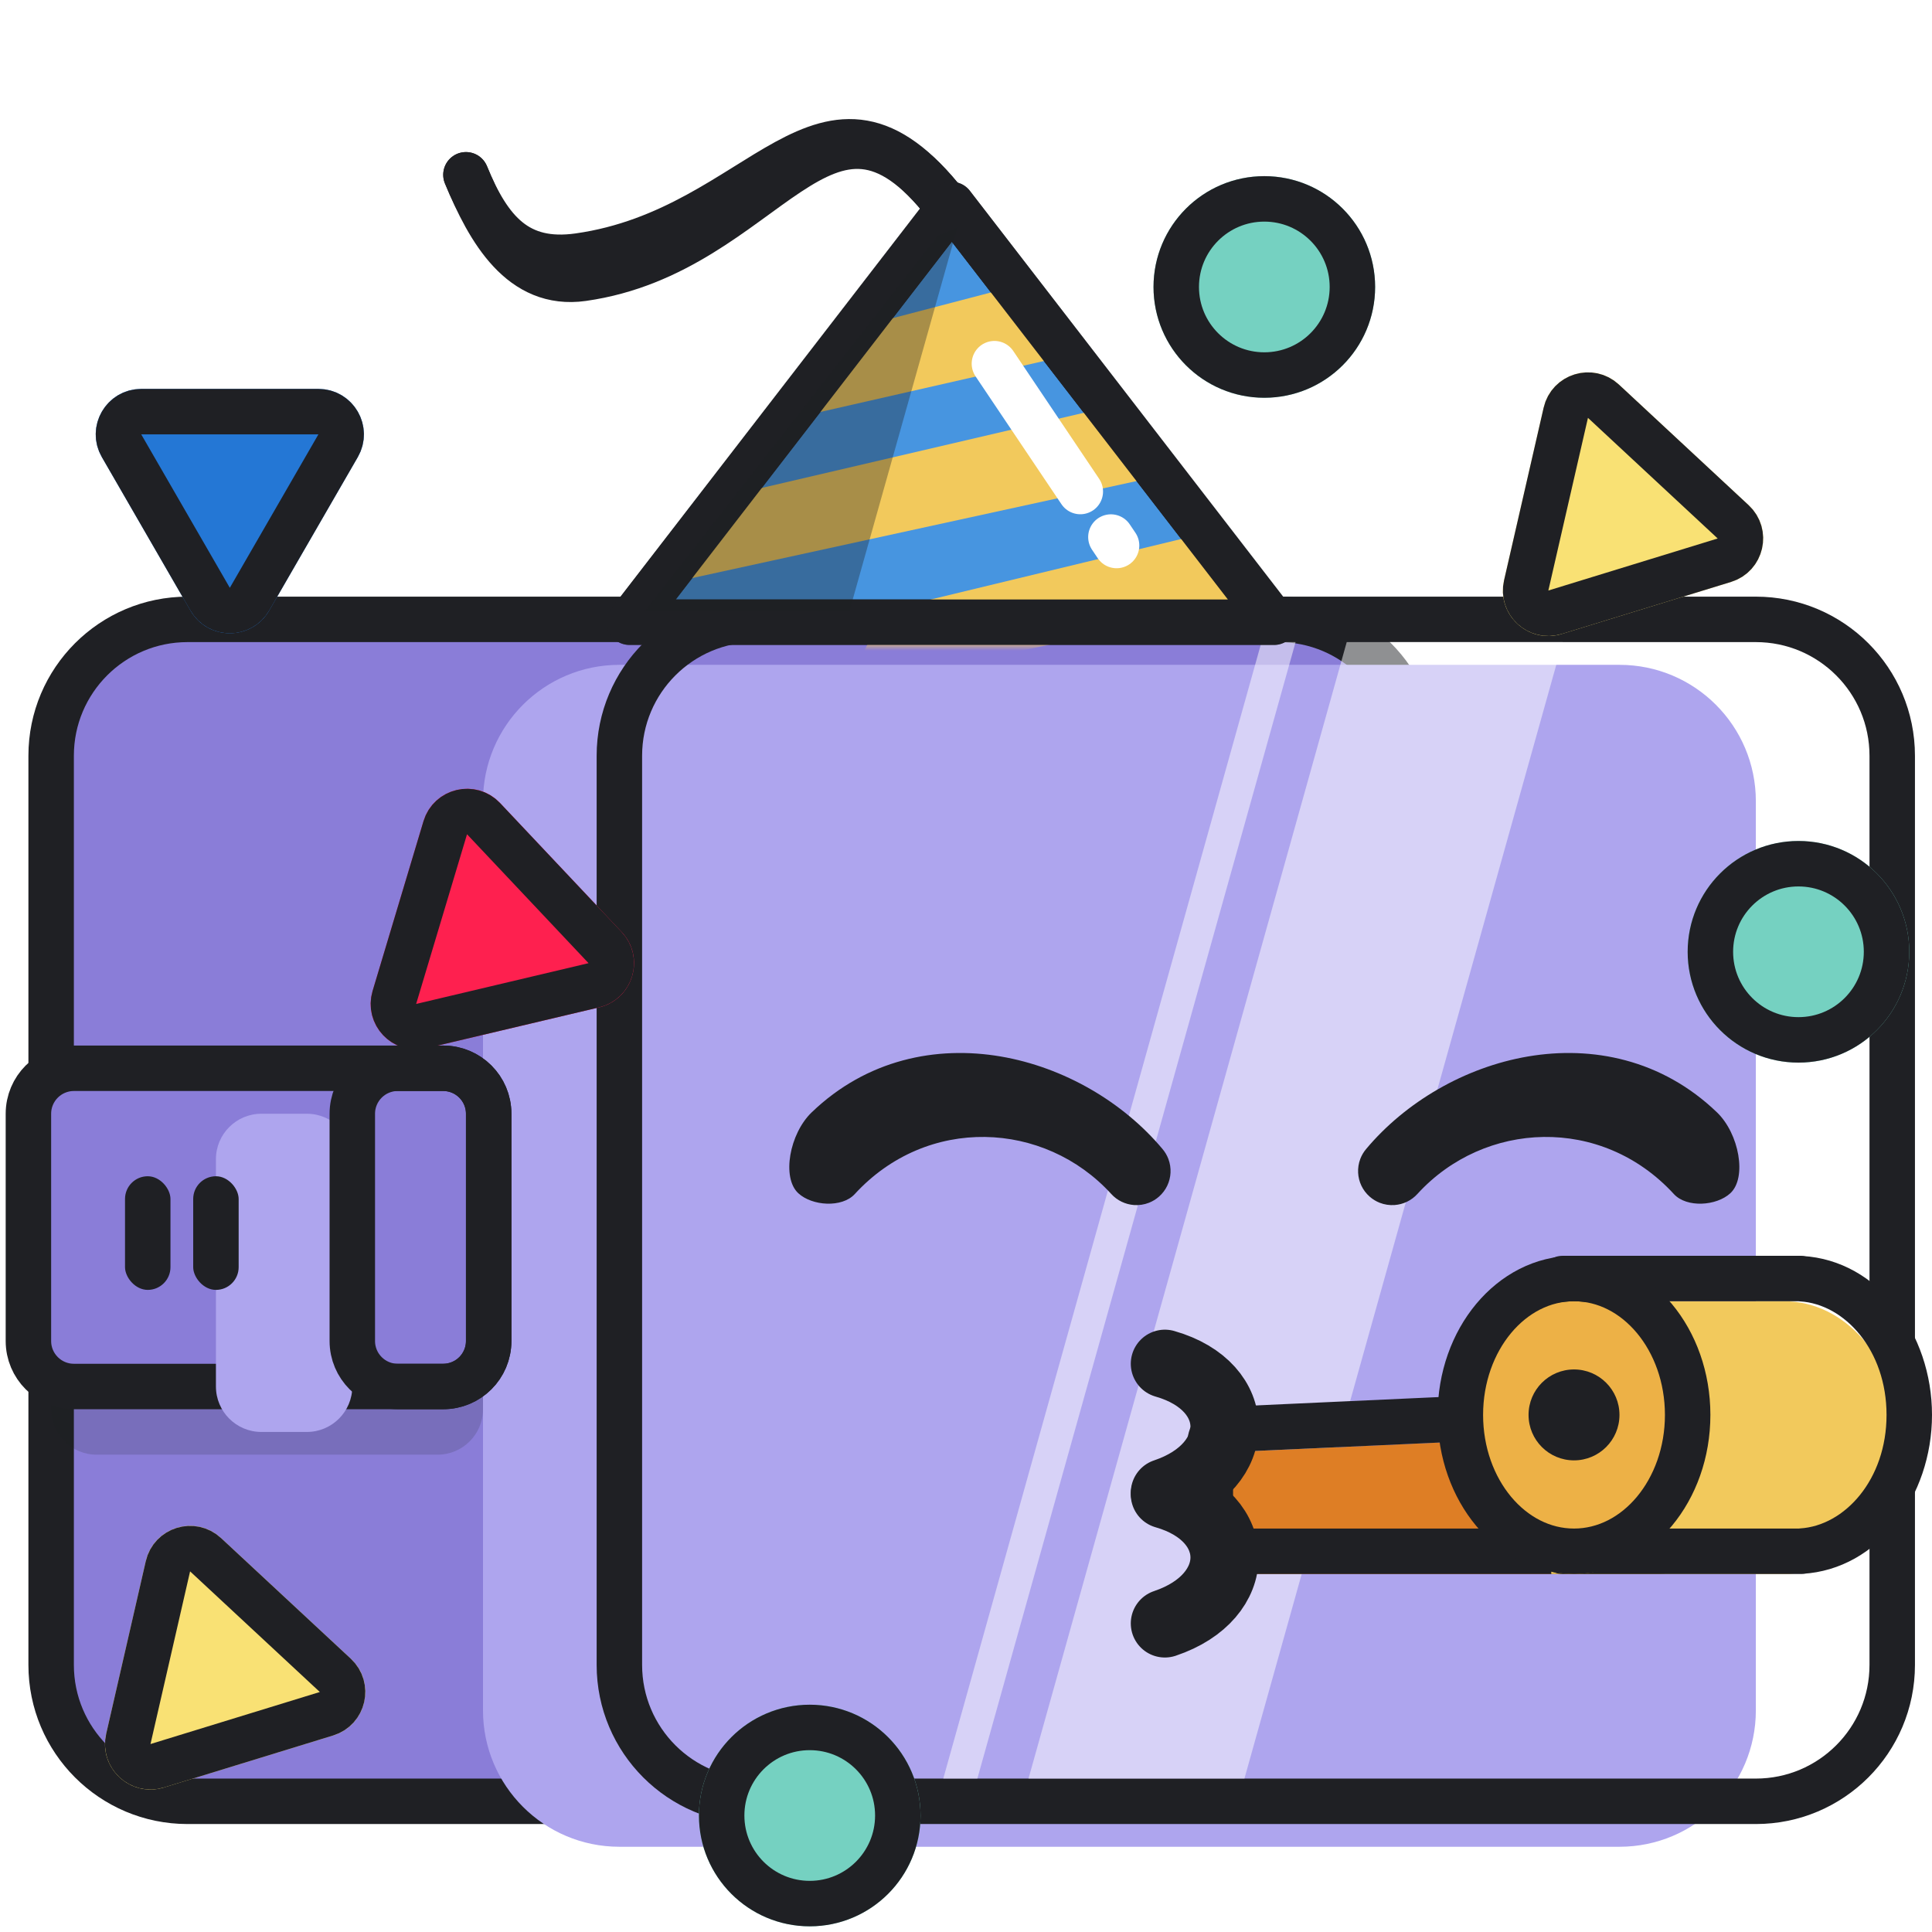 <svg width="340" height="340" viewBox="0 0 340 340" fill="none" xmlns="http://www.w3.org/2000/svg">
<g clip-path="url(#clip0_60_548)">
<g filter="url(#filter0_ii_60_548)">
<path d="M9 133C9 119.745 19.745 109 33 109H225C238.255 109 249 119.745 249 133V293C249 306.255 238.255 317 225 317H33C19.745 317 9 306.255 9 293V133Z" fill="#8A7DD8"/>
</g>
<path d="M9 133C9 119.745 19.745 109 33 109H225C238.255 109 249 119.745 249 133V293C249 306.255 238.255 317 225 317H33C19.745 317 9 306.255 9 293V133Z" stroke="#1F2024" stroke-width="8"/>
<path d="M166.5 36C145.025 8.5 134.47 40.447 101.838 45.042C91.082 46.557 86.102 40.731 82 30.762" stroke="#1F2024" stroke-width="8" stroke-linecap="round"/>
<path d="M166.5 36C145.025 8.5 135.174 44.404 102.541 49C91.786 50.515 86.102 40.731 82 30.762" stroke="#1F2024" stroke-width="8" stroke-linecap="round"/>
<g filter="url(#filter1_i_60_548)">
<path d="M109 133C109 119.745 119.745 109 133 109H309C322.255 109 333 119.745 333 133V293C333 306.255 322.255 317 309 317H133C119.745 317 109 306.255 109 293V133Z" fill="#AEA5EE"/>
</g>
<path d="M109 133C109 119.745 119.745 109 133 109H309C322.255 109 333 119.745 333 133V293C333 306.255 322.255 317 309 317H133C119.745 317 109 306.255 109 293V133Z" stroke="#1F2024" stroke-width="8"/>
<path d="M237 113H275L219 313H181L237 113Z" fill="white" fill-opacity="0.5"/>
<path d="M222 113H228L172 313H166L222 113Z" fill="white" fill-opacity="0.5"/>
<g filter="url(#filter2_ii_60_548)">
<path d="M213 253.614C213 252.545 213.841 251.665 214.909 251.616L291.909 248.096C293.048 248.044 294 248.953 294 250.094V271C294 272.105 293.105 273 292 273H215C213.895 273 213 272.105 213 271V253.614Z" fill="#DE7E25"/>
</g>
<path d="M213 253.614C213 252.545 213.841 251.665 214.909 251.616L291.909 248.096C293.048 248.044 294 248.953 294 250.094V271C294 272.105 293.105 273 292 273H215C213.895 273 213 272.105 213 271V253.614Z" stroke="#1F2024" stroke-width="8" stroke-linejoin="round"/>
<g filter="url(#filter3_ii_60_548)">
<path fill-rule="evenodd" clip-rule="evenodd" d="M316 225H275V273H316H317V272.971C327.581 272.345 336 261.852 336 249C336 236.148 327.581 225.655 317 225.029V225H316Z" fill="#F2C95C"/>
</g>
<path d="M275 225V221C272.791 221 271 222.791 271 225H275ZM275 273H271C271 275.209 272.791 277 275 277V273ZM317 273V277C319.209 277 321 275.209 321 273H317ZM317 272.971L316.764 268.977C314.65 269.102 313 270.853 313 272.971H317ZM317 225.029H313C313 227.147 314.65 228.898 316.764 229.023L317 225.029ZM317 225H321C321 222.791 319.209 221 317 221V225ZM275 229H316V221H275V229ZM279 273V225H271V273H279ZM316 269H275V277H316V269ZM317 269H316V277H317V269ZM313 272.971V273H321V272.971H313ZM332 249C332 260.376 324.646 268.512 316.764 268.977L317.236 276.964C330.516 276.179 340 263.329 340 249H332ZM316.764 229.023C324.646 229.488 332 237.624 332 249H340C340 234.671 330.516 221.821 317.236 221.036L316.764 229.023ZM313 225V225.029H321V225H313ZM316 229H317V221H316V229Z" fill="#1F2024"/>
<g filter="url(#filter4_ii_60_548)">
<ellipse cx="277" cy="249" rx="20" ry="24" fill="#EDB146"/>
</g>
<ellipse cx="277" cy="249" rx="20" ry="24" stroke="#1F2024" stroke-width="8" stroke-linejoin="round"/>
<circle cx="277" cy="249" r="8" fill="#1F2024"/>
<g filter="url(#filter5_dii_60_548)">
<circle cx="146.5" cy="311.5" r="19.5" fill="#75D1C1"/>
<circle cx="146.5" cy="311.5" r="15.5" stroke="#1F2024" stroke-width="8" stroke-linejoin="round"/>
</g>
<g filter="url(#filter6_dii_60_548)">
<path d="M113.396 156.014C117.62 160.495 115.409 167.869 109.416 169.287L79.077 176.464C73.084 177.882 67.803 172.281 69.572 166.382L78.526 136.518C80.294 130.619 87.786 128.847 92.01 133.328L113.396 156.014Z" fill="#FE204F"/>
<path d="M110.485 158.758C112.597 160.999 111.492 164.685 108.495 165.394L78.156 172.572C75.159 173.281 72.519 170.48 73.403 167.53L82.357 137.667C83.242 134.717 86.987 133.831 89.099 136.072L110.485 158.758Z" stroke="#1F2024" stroke-width="8" stroke-linejoin="round"/>
</g>
<g filter="url(#filter7_dii_60_548)">
<path d="M65.733 283.905C70.243 288.099 68.522 295.602 62.635 297.411L32.834 306.569C26.947 308.378 21.309 303.136 22.686 297.134L29.655 266.746C31.032 260.743 38.39 258.482 42.9 262.676L65.733 283.905Z" fill="#F9E174"/>
<path d="M63.009 286.835C65.264 288.931 64.403 292.683 61.46 293.587L31.659 302.746C28.715 303.65 25.896 301.029 26.585 298.028L33.554 267.64C34.242 264.639 37.922 263.508 40.177 265.605L63.009 286.835Z" stroke="#1F2024" stroke-width="8" stroke-linejoin="round"/>
</g>
<g filter="url(#filter8_dii_60_548)">
<circle cx="226.5" cy="42.5" r="19.5" fill="#75D1C1"/>
<circle cx="226.5" cy="42.5" r="15.5" stroke="#1F2024" stroke-width="8" stroke-linejoin="round"/>
</g>
<g filter="url(#filter9_dii_60_548)">
<path d="M60.033 60.445C66.192 60.445 70.041 67.112 66.961 72.445L51.373 99.445C48.294 104.778 40.596 104.778 37.517 99.445L21.928 72.445C18.849 67.112 22.698 60.445 28.856 60.445L60.033 60.445Z" fill="#2477D5"/>
<path d="M60.033 64.445C63.112 64.445 65.037 67.778 63.497 70.445L47.909 97.445C46.369 100.112 42.52 100.112 40.981 97.445L25.392 70.445C23.853 67.778 25.777 64.445 28.856 64.445L60.033 64.445Z" stroke="#1F2024" stroke-width="8" stroke-linejoin="round"/>
</g>
<path d="M9 208C9 203.582 12.582 200 17 200H77C81.418 200 85 203.582 85 208V248C85 252.418 81.418 256 77 256H17C12.582 256 9 252.418 9 248V208Z" fill="#1F2024" fill-opacity="0.16"/>
<g filter="url(#filter10_ii_60_548)">
<path d="M5 196C5 191.582 8.582 188 13 188H78C82.418 188 86 191.582 86 196V236C86 240.418 82.418 244 78 244H13C8.582 244 5 240.418 5 236V196Z" fill="#8A7DD8"/>
</g>
<path d="M5 196C5 191.582 8.582 188 13 188H78C82.418 188 86 191.582 86 196V236C86 240.418 82.418 244 78 244H13C8.582 244 5 240.418 5 236V196Z" stroke="#1F2024" stroke-width="8"/>
<g filter="url(#filter11_i_60_548)">
<path d="M62 196C62 191.582 65.582 188 70 188H78C82.418 188 86 191.582 86 196V236C86 240.418 82.418 244 78 244H70C65.582 244 62 240.418 62 236V196Z" fill="#AEA5EE"/>
</g>
<path d="M62 196C62 191.582 65.582 188 70 188H78C82.418 188 86 191.582 86 196V236C86 240.418 82.418 244 78 244H70C65.582 244 62 240.418 62 236V196Z" stroke="#1F2024" stroke-width="8"/>
<rect x="22" y="207" width="8" height="20" rx="4" fill="#1F2024"/>
<rect x="34" y="207" width="8" height="20" rx="4" fill="#1F2024"/>
<path d="M195.545 210.1C183.786 197.231 163.169 196.249 150.42 210.139C148.18 212.58 142.941 212.241 140.5 210C137.52 207.265 138.945 199.5 142.843 195.755C152.559 186.418 164.823 184 176.097 185.921C187.216 187.816 197.662 193.946 204.579 202.203C205.03 202.735 205.373 203.325 205.609 203.945C205.909 204.733 206.035 205.567 205.992 206.391C205.911 207.955 205.221 209.483 203.958 210.59C203.426 211.058 202.833 211.415 202.209 211.662C201.358 211.999 200.451 212.131 199.559 212.065C198.067 211.955 196.617 211.29 195.545 210.1Z" fill="#1F2024"/>
<path d="M249.455 210.1C261.214 197.231 281.831 196.249 294.58 210.139C296.82 212.58 302.059 212.241 304.5 210C307.48 207.265 306.055 199.5 302.157 195.755C292.441 186.418 280.177 184 268.903 185.921C257.784 187.816 247.338 193.946 240.421 202.203C239.97 202.735 239.627 203.325 239.391 203.945C239.091 204.733 238.965 205.567 239.008 206.391C239.089 207.955 239.779 209.483 241.042 210.59C241.574 211.058 242.167 211.415 242.791 211.662C243.642 211.999 244.549 212.131 245.441 212.065C246.933 211.955 248.383 211.29 249.455 210.1Z" fill="#1F2024"/>
<path d="M205 262.695C218.999 258 219 244 205 240" stroke="#1F2024" stroke-width="12" stroke-linecap="round"/>
<path d="M205 285.695C218.999 281 219 267 205 263" stroke="#1F2024" stroke-width="12" stroke-linecap="round"/>
<g filter="url(#filter12_dii_60_548)">
<path d="M311.732 80.905C316.242 85.099 314.522 92.602 308.635 94.411L278.834 103.569C272.947 105.378 267.309 100.136 268.686 94.134L275.655 63.746C277.032 57.743 284.39 55.482 288.9 59.675L311.732 80.905Z" fill="#F9E174"/>
<path d="M309.009 83.835C311.264 85.931 310.403 89.683 307.46 90.587L277.659 99.746C274.715 100.65 271.896 98.029 272.585 95.028L279.554 64.64C280.242 61.639 283.922 60.508 286.177 62.605L309.009 83.835Z" stroke="#1F2024" stroke-width="8" stroke-linejoin="round"/>
</g>
<g filter="url(#filter13_dii_60_548)">
<circle cx="320.5" cy="159.5" r="19.5" fill="#75D1C1"/>
<circle cx="320.5" cy="159.5" r="15.5" stroke="#1F2024" stroke-width="8" stroke-linejoin="round"/>
</g>
<path d="M167.5 36L224.225 109.5H110.775L167.5 36Z" fill="#4795E0" stroke="#1F2024" stroke-width="8" stroke-linejoin="round"/>
<mask id="mask0_60_548" style="mask-type:alpha" maskUnits="userSpaceOnUse" x="106" y="32" width="123" height="82">
<path d="M167.5 36L224.225 109.5H110.775L167.5 36Z" fill="#F9E174" stroke="#1F2024" stroke-width="8" stroke-linejoin="round"/>
</mask>
<g mask="url(#mask0_60_548)">
<path d="M193.5 72L128 87.282L116 103L204 83.789L193.5 72Z" fill="#F2C95C"/>
<path d="M180.005 50L147.5 58.5L135.583 74.5L190.433 62L180.005 50Z" fill="#F2C95C"/>
<path d="M211.428 94L155.5 107.5L149 121L222 105.571L211.428 94Z" fill="#F2C95C"/>
<path d="M167.5 36L224.225 109.5H110.775L167.5 36Z" stroke="#1F2024" stroke-width="8" stroke-linejoin="round"/>
<path d="M175 64L190.117 86.5M196.5 96L195.5 94.512" stroke="white" stroke-width="8" stroke-linecap="round"/>
<path d="M149.5 107.5L168.5 40L165 41.5L113.5 107.5H149.5Z" fill="#1F2024" fill-opacity="0.35"/>
</g>
</g>
<defs>
<filter id="filter0_ii_60_548" x="5" y="105" width="248" height="216" filterUnits="userSpaceOnUse" color-interpolation-filters="sRGB">
<feFlood flood-opacity="0" result="BackgroundImageFix"/>
<feBlend mode="normal" in="SourceGraphic" in2="BackgroundImageFix" result="shape"/>
<feColorMatrix in="SourceAlpha" type="matrix" values="0 0 0 0 0 0 0 0 0 0 0 0 0 0 0 0 0 0 127 0" result="hardAlpha"/>
<feOffset dy="-16"/>
<feComposite in2="hardAlpha" operator="arithmetic" k2="-1" k3="1"/>
<feColorMatrix type="matrix" values="0 0 0 0 0 0 0 0 0 0 0 0 0 0 0 0 0 0 0.25 0"/>
<feBlend mode="normal" in2="shape" result="effect1_innerShadow_60_548"/>
<feColorMatrix in="SourceAlpha" type="matrix" values="0 0 0 0 0 0 0 0 0 0 0 0 0 0 0 0 0 0 127 0" result="hardAlpha"/>
<feOffset dy="16"/>
<feComposite in2="hardAlpha" operator="arithmetic" k2="-1" k3="1"/>
<feColorMatrix type="matrix" values="0 0 0 0 1 0 0 0 0 1 0 0 0 0 1 0 0 0 0.25 0"/>
<feBlend mode="normal" in2="effect1_innerShadow_60_548" result="effect2_innerShadow_60_548"/>
</filter>
<filter id="filter1_i_60_548" x="105" y="105" width="232" height="216" filterUnits="userSpaceOnUse" color-interpolation-filters="sRGB">
<feFlood flood-opacity="0" result="BackgroundImageFix"/>
<feBlend mode="normal" in="SourceGraphic" in2="BackgroundImageFix" result="shape"/>
<feColorMatrix in="SourceAlpha" type="matrix" values="0 0 0 0 0 0 0 0 0 0 0 0 0 0 0 0 0 0 127 0" result="hardAlpha"/>
<feOffset dx="-24" dy="8"/>
<feComposite in2="hardAlpha" operator="arithmetic" k2="-1" k3="1"/>
<feColorMatrix type="matrix" values="0 0 0 0 1 0 0 0 0 1 0 0 0 0 1 0 0 0 0.25 0"/>
<feBlend mode="normal" in2="shape" result="effect1_innerShadow_60_548"/>
</filter>
<filter id="filter2_ii_60_548" x="209" y="244.093" width="89" height="32.907" filterUnits="userSpaceOnUse" color-interpolation-filters="sRGB">
<feFlood flood-opacity="0" result="BackgroundImageFix"/>
<feBlend mode="normal" in="SourceGraphic" in2="BackgroundImageFix" result="shape"/>
<feColorMatrix in="SourceAlpha" type="matrix" values="0 0 0 0 0 0 0 0 0 0 0 0 0 0 0 0 0 0 127 0" result="hardAlpha"/>
<feOffset dx="8" dy="-8"/>
<feComposite in2="hardAlpha" operator="arithmetic" k2="-1" k3="1"/>
<feColorMatrix type="matrix" values="0 0 0 0 0 0 0 0 0 0 0 0 0 0 0 0 0 0 0.25 0"/>
<feBlend mode="normal" in2="shape" result="effect1_innerShadow_60_548"/>
<feColorMatrix in="SourceAlpha" type="matrix" values="0 0 0 0 0 0 0 0 0 0 0 0 0 0 0 0 0 0 127 0" result="hardAlpha"/>
<feOffset dx="-8" dy="12"/>
<feComposite in2="hardAlpha" operator="arithmetic" k2="-1" k3="1"/>
<feColorMatrix type="matrix" values="0 0 0 0 1 0 0 0 0 1 0 0 0 0 1 0 0 0 0.6 0"/>
<feBlend mode="normal" in2="effect1_innerShadow_60_548" result="effect2_innerShadow_60_548"/>
</filter>
<filter id="filter3_ii_60_548" x="271" y="221" width="69" height="56" filterUnits="userSpaceOnUse" color-interpolation-filters="sRGB">
<feFlood flood-opacity="0" result="BackgroundImageFix"/>
<feBlend mode="normal" in="SourceGraphic" in2="BackgroundImageFix" result="shape"/>
<feColorMatrix in="SourceAlpha" type="matrix" values="0 0 0 0 0 0 0 0 0 0 0 0 0 0 0 0 0 0 127 0" result="hardAlpha"/>
<feOffset dx="8" dy="-8"/>
<feComposite in2="hardAlpha" operator="arithmetic" k2="-1" k3="1"/>
<feColorMatrix type="matrix" values="0 0 0 0 0 0 0 0 0 0 0 0 0 0 0 0 0 0 0.25 0"/>
<feBlend mode="normal" in2="shape" result="effect1_innerShadow_60_548"/>
<feColorMatrix in="SourceAlpha" type="matrix" values="0 0 0 0 0 0 0 0 0 0 0 0 0 0 0 0 0 0 127 0" result="hardAlpha"/>
<feOffset dx="-10" dy="12"/>
<feComposite in2="hardAlpha" operator="arithmetic" k2="-1" k3="1"/>
<feColorMatrix type="matrix" values="0 0 0 0 1 0 0 0 0 1 0 0 0 0 1 0 0 0 0.6 0"/>
<feBlend mode="normal" in2="effect1_innerShadow_60_548" result="effect2_innerShadow_60_548"/>
</filter>
<filter id="filter4_ii_60_548" x="253" y="221" width="48" height="56" filterUnits="userSpaceOnUse" color-interpolation-filters="sRGB">
<feFlood flood-opacity="0" result="BackgroundImageFix"/>
<feBlend mode="normal" in="SourceGraphic" in2="BackgroundImageFix" result="shape"/>
<feColorMatrix in="SourceAlpha" type="matrix" values="0 0 0 0 0 0 0 0 0 0 0 0 0 0 0 0 0 0 127 0" result="hardAlpha"/>
<feOffset dx="8" dy="-8"/>
<feComposite in2="hardAlpha" operator="arithmetic" k2="-1" k3="1"/>
<feColorMatrix type="matrix" values="0 0 0 0 0 0 0 0 0 0 0 0 0 0 0 0 0 0 0.25 0"/>
<feBlend mode="normal" in2="shape" result="effect1_innerShadow_60_548"/>
<feColorMatrix in="SourceAlpha" type="matrix" values="0 0 0 0 0 0 0 0 0 0 0 0 0 0 0 0 0 0 127 0" result="hardAlpha"/>
<feOffset dx="-8" dy="12"/>
<feComposite in2="hardAlpha" operator="arithmetic" k2="-1" k3="1"/>
<feColorMatrix type="matrix" values="0 0 0 0 1 0 0 0 0 1 0 0 0 0 1 0 0 0 0.6 0"/>
<feBlend mode="normal" in2="effect1_innerShadow_60_548" result="effect2_innerShadow_60_548"/>
</filter>
<filter id="filter5_dii_60_548" x="123" y="292" width="43" height="43" filterUnits="userSpaceOnUse" color-interpolation-filters="sRGB">
<feFlood flood-opacity="0" result="BackgroundImageFix"/>
<feColorMatrix in="SourceAlpha" type="matrix" values="0 0 0 0 0 0 0 0 0 0 0 0 0 0 0 0 0 0 127 0" result="hardAlpha"/>
<feOffset dx="-4" dy="4"/>
<feComposite in2="hardAlpha" operator="out"/>
<feColorMatrix type="matrix" values="0 0 0 0 0.122 0 0 0 0 0.125 0 0 0 0 0.141 0 0 0 0.25 0"/>
<feBlend mode="normal" in2="BackgroundImageFix" result="effect1_dropShadow_60_548"/>
<feBlend mode="normal" in="SourceGraphic" in2="effect1_dropShadow_60_548" result="shape"/>
<feColorMatrix in="SourceAlpha" type="matrix" values="0 0 0 0 0 0 0 0 0 0 0 0 0 0 0 0 0 0 127 0" result="hardAlpha"/>
<feOffset dx="8" dy="-8"/>
<feComposite in2="hardAlpha" operator="arithmetic" k2="-1" k3="1"/>
<feColorMatrix type="matrix" values="0 0 0 0 0 0 0 0 0 0 0 0 0 0 0 0 0 0 0.25 0"/>
<feBlend mode="normal" in2="shape" result="effect2_innerShadow_60_548"/>
<feColorMatrix in="SourceAlpha" type="matrix" values="0 0 0 0 0 0 0 0 0 0 0 0 0 0 0 0 0 0 127 0" result="hardAlpha"/>
<feOffset dx="-8" dy="12"/>
<feComposite in2="hardAlpha" operator="arithmetic" k2="-1" k3="1"/>
<feColorMatrix type="matrix" values="0 0 0 0 1 0 0 0 0 1 0 0 0 0 1 0 0 0 0.6 0"/>
<feBlend mode="normal" in2="effect2_innerShadow_60_548" result="effect3_innerShadow_60_548"/>
</filter>
<filter id="filter6_dii_60_548" x="65.226" y="130.812" width="50.355" height="49.875" filterUnits="userSpaceOnUse" color-interpolation-filters="sRGB">
<feFlood flood-opacity="0" result="BackgroundImageFix"/>
<feColorMatrix in="SourceAlpha" type="matrix" values="0 0 0 0 0 0 0 0 0 0 0 0 0 0 0 0 0 0 127 0" result="hardAlpha"/>
<feOffset dx="-4" dy="4"/>
<feComposite in2="hardAlpha" operator="out"/>
<feColorMatrix type="matrix" values="0 0 0 0 0.122 0 0 0 0 0.125 0 0 0 0 0.141 0 0 0 0.25 0"/>
<feBlend mode="normal" in2="BackgroundImageFix" result="effect1_dropShadow_60_548"/>
<feBlend mode="normal" in="SourceGraphic" in2="effect1_dropShadow_60_548" result="shape"/>
<feColorMatrix in="SourceAlpha" type="matrix" values="0 0 0 0 0 0 0 0 0 0 0 0 0 0 0 0 0 0 127 0" result="hardAlpha"/>
<feOffset dx="8" dy="-8"/>
<feComposite in2="hardAlpha" operator="arithmetic" k2="-1" k3="1"/>
<feColorMatrix type="matrix" values="0 0 0 0 0 0 0 0 0 0 0 0 0 0 0 0 0 0 0.25 0"/>
<feBlend mode="normal" in2="shape" result="effect2_innerShadow_60_548"/>
<feColorMatrix in="SourceAlpha" type="matrix" values="0 0 0 0 0 0 0 0 0 0 0 0 0 0 0 0 0 0 127 0" result="hardAlpha"/>
<feOffset dx="-8" dy="12"/>
<feComposite in2="hardAlpha" operator="arithmetic" k2="-1" k3="1"/>
<feColorMatrix type="matrix" values="0 0 0 0 1 0 0 0 0 1 0 0 0 0 1 0 0 0 0.6 0"/>
<feBlend mode="normal" in2="effect2_innerShadow_60_548" result="effect3_innerShadow_60_548"/>
</filter>
<filter id="filter7_dii_60_548" x="18.477" y="260.528" width="49.812" height="50.404" filterUnits="userSpaceOnUse" color-interpolation-filters="sRGB">
<feFlood flood-opacity="0" result="BackgroundImageFix"/>
<feColorMatrix in="SourceAlpha" type="matrix" values="0 0 0 0 0 0 0 0 0 0 0 0 0 0 0 0 0 0 127 0" result="hardAlpha"/>
<feOffset dx="-4" dy="4"/>
<feComposite in2="hardAlpha" operator="out"/>
<feColorMatrix type="matrix" values="0 0 0 0 0.122 0 0 0 0 0.125 0 0 0 0 0.141 0 0 0 0.25 0"/>
<feBlend mode="normal" in2="BackgroundImageFix" result="effect1_dropShadow_60_548"/>
<feBlend mode="normal" in="SourceGraphic" in2="effect1_dropShadow_60_548" result="shape"/>
<feColorMatrix in="SourceAlpha" type="matrix" values="0 0 0 0 0 0 0 0 0 0 0 0 0 0 0 0 0 0 127 0" result="hardAlpha"/>
<feOffset dx="8" dy="-8"/>
<feComposite in2="hardAlpha" operator="arithmetic" k2="-1" k3="1"/>
<feColorMatrix type="matrix" values="0 0 0 0 0 0 0 0 0 0 0 0 0 0 0 0 0 0 0.25 0"/>
<feBlend mode="normal" in2="shape" result="effect2_innerShadow_60_548"/>
<feColorMatrix in="SourceAlpha" type="matrix" values="0 0 0 0 0 0 0 0 0 0 0 0 0 0 0 0 0 0 127 0" result="hardAlpha"/>
<feOffset dx="-8" dy="12"/>
<feComposite in2="hardAlpha" operator="arithmetic" k2="-1" k3="1"/>
<feColorMatrix type="matrix" values="0 0 0 0 1 0 0 0 0 1 0 0 0 0 1 0 0 0 0.6 0"/>
<feBlend mode="normal" in2="effect2_innerShadow_60_548" result="effect3_innerShadow_60_548"/>
</filter>
<filter id="filter8_dii_60_548" x="203" y="23" width="43" height="43" filterUnits="userSpaceOnUse" color-interpolation-filters="sRGB">
<feFlood flood-opacity="0" result="BackgroundImageFix"/>
<feColorMatrix in="SourceAlpha" type="matrix" values="0 0 0 0 0 0 0 0 0 0 0 0 0 0 0 0 0 0 127 0" result="hardAlpha"/>
<feOffset dx="-4" dy="4"/>
<feComposite in2="hardAlpha" operator="out"/>
<feColorMatrix type="matrix" values="0 0 0 0 0.122 0 0 0 0 0.125 0 0 0 0 0.141 0 0 0 0.25 0"/>
<feBlend mode="normal" in2="BackgroundImageFix" result="effect1_dropShadow_60_548"/>
<feBlend mode="normal" in="SourceGraphic" in2="effect1_dropShadow_60_548" result="shape"/>
<feColorMatrix in="SourceAlpha" type="matrix" values="0 0 0 0 0 0 0 0 0 0 0 0 0 0 0 0 0 0 127 0" result="hardAlpha"/>
<feOffset dx="8" dy="-8"/>
<feComposite in2="hardAlpha" operator="arithmetic" k2="-1" k3="1"/>
<feColorMatrix type="matrix" values="0 0 0 0 0 0 0 0 0 0 0 0 0 0 0 0 0 0 0.25 0"/>
<feBlend mode="normal" in2="shape" result="effect2_innerShadow_60_548"/>
<feColorMatrix in="SourceAlpha" type="matrix" values="0 0 0 0 0 0 0 0 0 0 0 0 0 0 0 0 0 0 127 0" result="hardAlpha"/>
<feOffset dx="-8" dy="12"/>
<feComposite in2="hardAlpha" operator="arithmetic" k2="-1" k3="1"/>
<feColorMatrix type="matrix" values="0 0 0 0 1 0 0 0 0 1 0 0 0 0 1 0 0 0 0.6 0"/>
<feBlend mode="normal" in2="effect2_innerShadow_60_548" result="effect3_innerShadow_60_548"/>
</filter>
<filter id="filter9_dii_60_548" x="16.845" y="60.445" width="51.2" height="47" filterUnits="userSpaceOnUse" color-interpolation-filters="sRGB">
<feFlood flood-opacity="0" result="BackgroundImageFix"/>
<feColorMatrix in="SourceAlpha" type="matrix" values="0 0 0 0 0 0 0 0 0 0 0 0 0 0 0 0 0 0 127 0" result="hardAlpha"/>
<feOffset dx="-4" dy="4"/>
<feComposite in2="hardAlpha" operator="out"/>
<feColorMatrix type="matrix" values="0 0 0 0 0.122 0 0 0 0 0.125 0 0 0 0 0.141 0 0 0 0.25 0"/>
<feBlend mode="normal" in2="BackgroundImageFix" result="effect1_dropShadow_60_548"/>
<feBlend mode="normal" in="SourceGraphic" in2="effect1_dropShadow_60_548" result="shape"/>
<feColorMatrix in="SourceAlpha" type="matrix" values="0 0 0 0 0 0 0 0 0 0 0 0 0 0 0 0 0 0 127 0" result="hardAlpha"/>
<feOffset dx="8" dy="-8"/>
<feComposite in2="hardAlpha" operator="arithmetic" k2="-1" k3="1"/>
<feColorMatrix type="matrix" values="0 0 0 0 0 0 0 0 0 0 0 0 0 0 0 0 0 0 0.25 0"/>
<feBlend mode="normal" in2="shape" result="effect2_innerShadow_60_548"/>
<feColorMatrix in="SourceAlpha" type="matrix" values="0 0 0 0 0 0 0 0 0 0 0 0 0 0 0 0 0 0 127 0" result="hardAlpha"/>
<feOffset dx="-8" dy="12"/>
<feComposite in2="hardAlpha" operator="arithmetic" k2="-1" k3="1"/>
<feColorMatrix type="matrix" values="0 0 0 0 1 0 0 0 0 1 0 0 0 0 1 0 0 0 0.6 0"/>
<feBlend mode="normal" in2="effect2_innerShadow_60_548" result="effect3_innerShadow_60_548"/>
</filter>
<filter id="filter10_ii_60_548" x="1" y="184" width="89" height="64" filterUnits="userSpaceOnUse" color-interpolation-filters="sRGB">
<feFlood flood-opacity="0" result="BackgroundImageFix"/>
<feBlend mode="normal" in="SourceGraphic" in2="BackgroundImageFix" result="shape"/>
<feColorMatrix in="SourceAlpha" type="matrix" values="0 0 0 0 0 0 0 0 0 0 0 0 0 0 0 0 0 0 127 0" result="hardAlpha"/>
<feOffset dy="-16"/>
<feComposite in2="hardAlpha" operator="arithmetic" k2="-1" k3="1"/>
<feColorMatrix type="matrix" values="0 0 0 0 0 0 0 0 0 0 0 0 0 0 0 0 0 0 0.25 0"/>
<feBlend mode="normal" in2="shape" result="effect1_innerShadow_60_548"/>
<feColorMatrix in="SourceAlpha" type="matrix" values="0 0 0 0 0 0 0 0 0 0 0 0 0 0 0 0 0 0 127 0" result="hardAlpha"/>
<feOffset dy="16"/>
<feComposite in2="hardAlpha" operator="arithmetic" k2="-1" k3="1"/>
<feColorMatrix type="matrix" values="0 0 0 0 1 0 0 0 0 1 0 0 0 0 1 0 0 0 0.25 0"/>
<feBlend mode="normal" in2="effect1_innerShadow_60_548" result="effect2_innerShadow_60_548"/>
</filter>
<filter id="filter11_i_60_548" x="58" y="184" width="32" height="64" filterUnits="userSpaceOnUse" color-interpolation-filters="sRGB">
<feFlood flood-opacity="0" result="BackgroundImageFix"/>
<feBlend mode="normal" in="SourceGraphic" in2="BackgroundImageFix" result="shape"/>
<feColorMatrix in="SourceAlpha" type="matrix" values="0 0 0 0 0 0 0 0 0 0 0 0 0 0 0 0 0 0 127 0" result="hardAlpha"/>
<feOffset dx="-24" dy="8"/>
<feComposite in2="hardAlpha" operator="arithmetic" k2="-1" k3="1"/>
<feColorMatrix type="matrix" values="0 0 0 0 1 0 0 0 0 1 0 0 0 0 1 0 0 0 0.25 0"/>
<feBlend mode="normal" in2="shape" result="effect1_innerShadow_60_548"/>
</filter>
<filter id="filter12_dii_60_548" x="264.477" y="57.528" width="49.812" height="50.404" filterUnits="userSpaceOnUse" color-interpolation-filters="sRGB">
<feFlood flood-opacity="0" result="BackgroundImageFix"/>
<feColorMatrix in="SourceAlpha" type="matrix" values="0 0 0 0 0 0 0 0 0 0 0 0 0 0 0 0 0 0 127 0" result="hardAlpha"/>
<feOffset dx="-4" dy="4"/>
<feComposite in2="hardAlpha" operator="out"/>
<feColorMatrix type="matrix" values="0 0 0 0 0.122 0 0 0 0 0.125 0 0 0 0 0.141 0 0 0 0.25 0"/>
<feBlend mode="normal" in2="BackgroundImageFix" result="effect1_dropShadow_60_548"/>
<feBlend mode="normal" in="SourceGraphic" in2="effect1_dropShadow_60_548" result="shape"/>
<feColorMatrix in="SourceAlpha" type="matrix" values="0 0 0 0 0 0 0 0 0 0 0 0 0 0 0 0 0 0 127 0" result="hardAlpha"/>
<feOffset dx="8" dy="-8"/>
<feComposite in2="hardAlpha" operator="arithmetic" k2="-1" k3="1"/>
<feColorMatrix type="matrix" values="0 0 0 0 0 0 0 0 0 0 0 0 0 0 0 0 0 0 0.25 0"/>
<feBlend mode="normal" in2="shape" result="effect2_innerShadow_60_548"/>
<feColorMatrix in="SourceAlpha" type="matrix" values="0 0 0 0 0 0 0 0 0 0 0 0 0 0 0 0 0 0 127 0" result="hardAlpha"/>
<feOffset dx="-8" dy="12"/>
<feComposite in2="hardAlpha" operator="arithmetic" k2="-1" k3="1"/>
<feColorMatrix type="matrix" values="0 0 0 0 1 0 0 0 0 1 0 0 0 0 1 0 0 0 0.6 0"/>
<feBlend mode="normal" in2="effect2_innerShadow_60_548" result="effect3_innerShadow_60_548"/>
</filter>
<filter id="filter13_dii_60_548" x="297" y="140" width="43" height="43" filterUnits="userSpaceOnUse" color-interpolation-filters="sRGB">
<feFlood flood-opacity="0" result="BackgroundImageFix"/>
<feColorMatrix in="SourceAlpha" type="matrix" values="0 0 0 0 0 0 0 0 0 0 0 0 0 0 0 0 0 0 127 0" result="hardAlpha"/>
<feOffset dx="-4" dy="4"/>
<feComposite in2="hardAlpha" operator="out"/>
<feColorMatrix type="matrix" values="0 0 0 0 0.122 0 0 0 0 0.125 0 0 0 0 0.141 0 0 0 0.25 0"/>
<feBlend mode="normal" in2="BackgroundImageFix" result="effect1_dropShadow_60_548"/>
<feBlend mode="normal" in="SourceGraphic" in2="effect1_dropShadow_60_548" result="shape"/>
<feColorMatrix in="SourceAlpha" type="matrix" values="0 0 0 0 0 0 0 0 0 0 0 0 0 0 0 0 0 0 127 0" result="hardAlpha"/>
<feOffset dx="8" dy="-8"/>
<feComposite in2="hardAlpha" operator="arithmetic" k2="-1" k3="1"/>
<feColorMatrix type="matrix" values="0 0 0 0 0 0 0 0 0 0 0 0 0 0 0 0 0 0 0.25 0"/>
<feBlend mode="normal" in2="shape" result="effect2_innerShadow_60_548"/>
<feColorMatrix in="SourceAlpha" type="matrix" values="0 0 0 0 0 0 0 0 0 0 0 0 0 0 0 0 0 0 127 0" result="hardAlpha"/>
<feOffset dx="-8" dy="12"/>
<feComposite in2="hardAlpha" operator="arithmetic" k2="-1" k3="1"/>
<feColorMatrix type="matrix" values="0 0 0 0 1 0 0 0 0 1 0 0 0 0 1 0 0 0 0.6 0"/>
<feBlend mode="normal" in2="effect2_innerShadow_60_548" result="effect3_innerShadow_60_548"/>
</filter>
<clipPath id="clip0_60_548">
<rect width="340" height="340" fill="white"/>
</clipPath>
</defs>
</svg>
